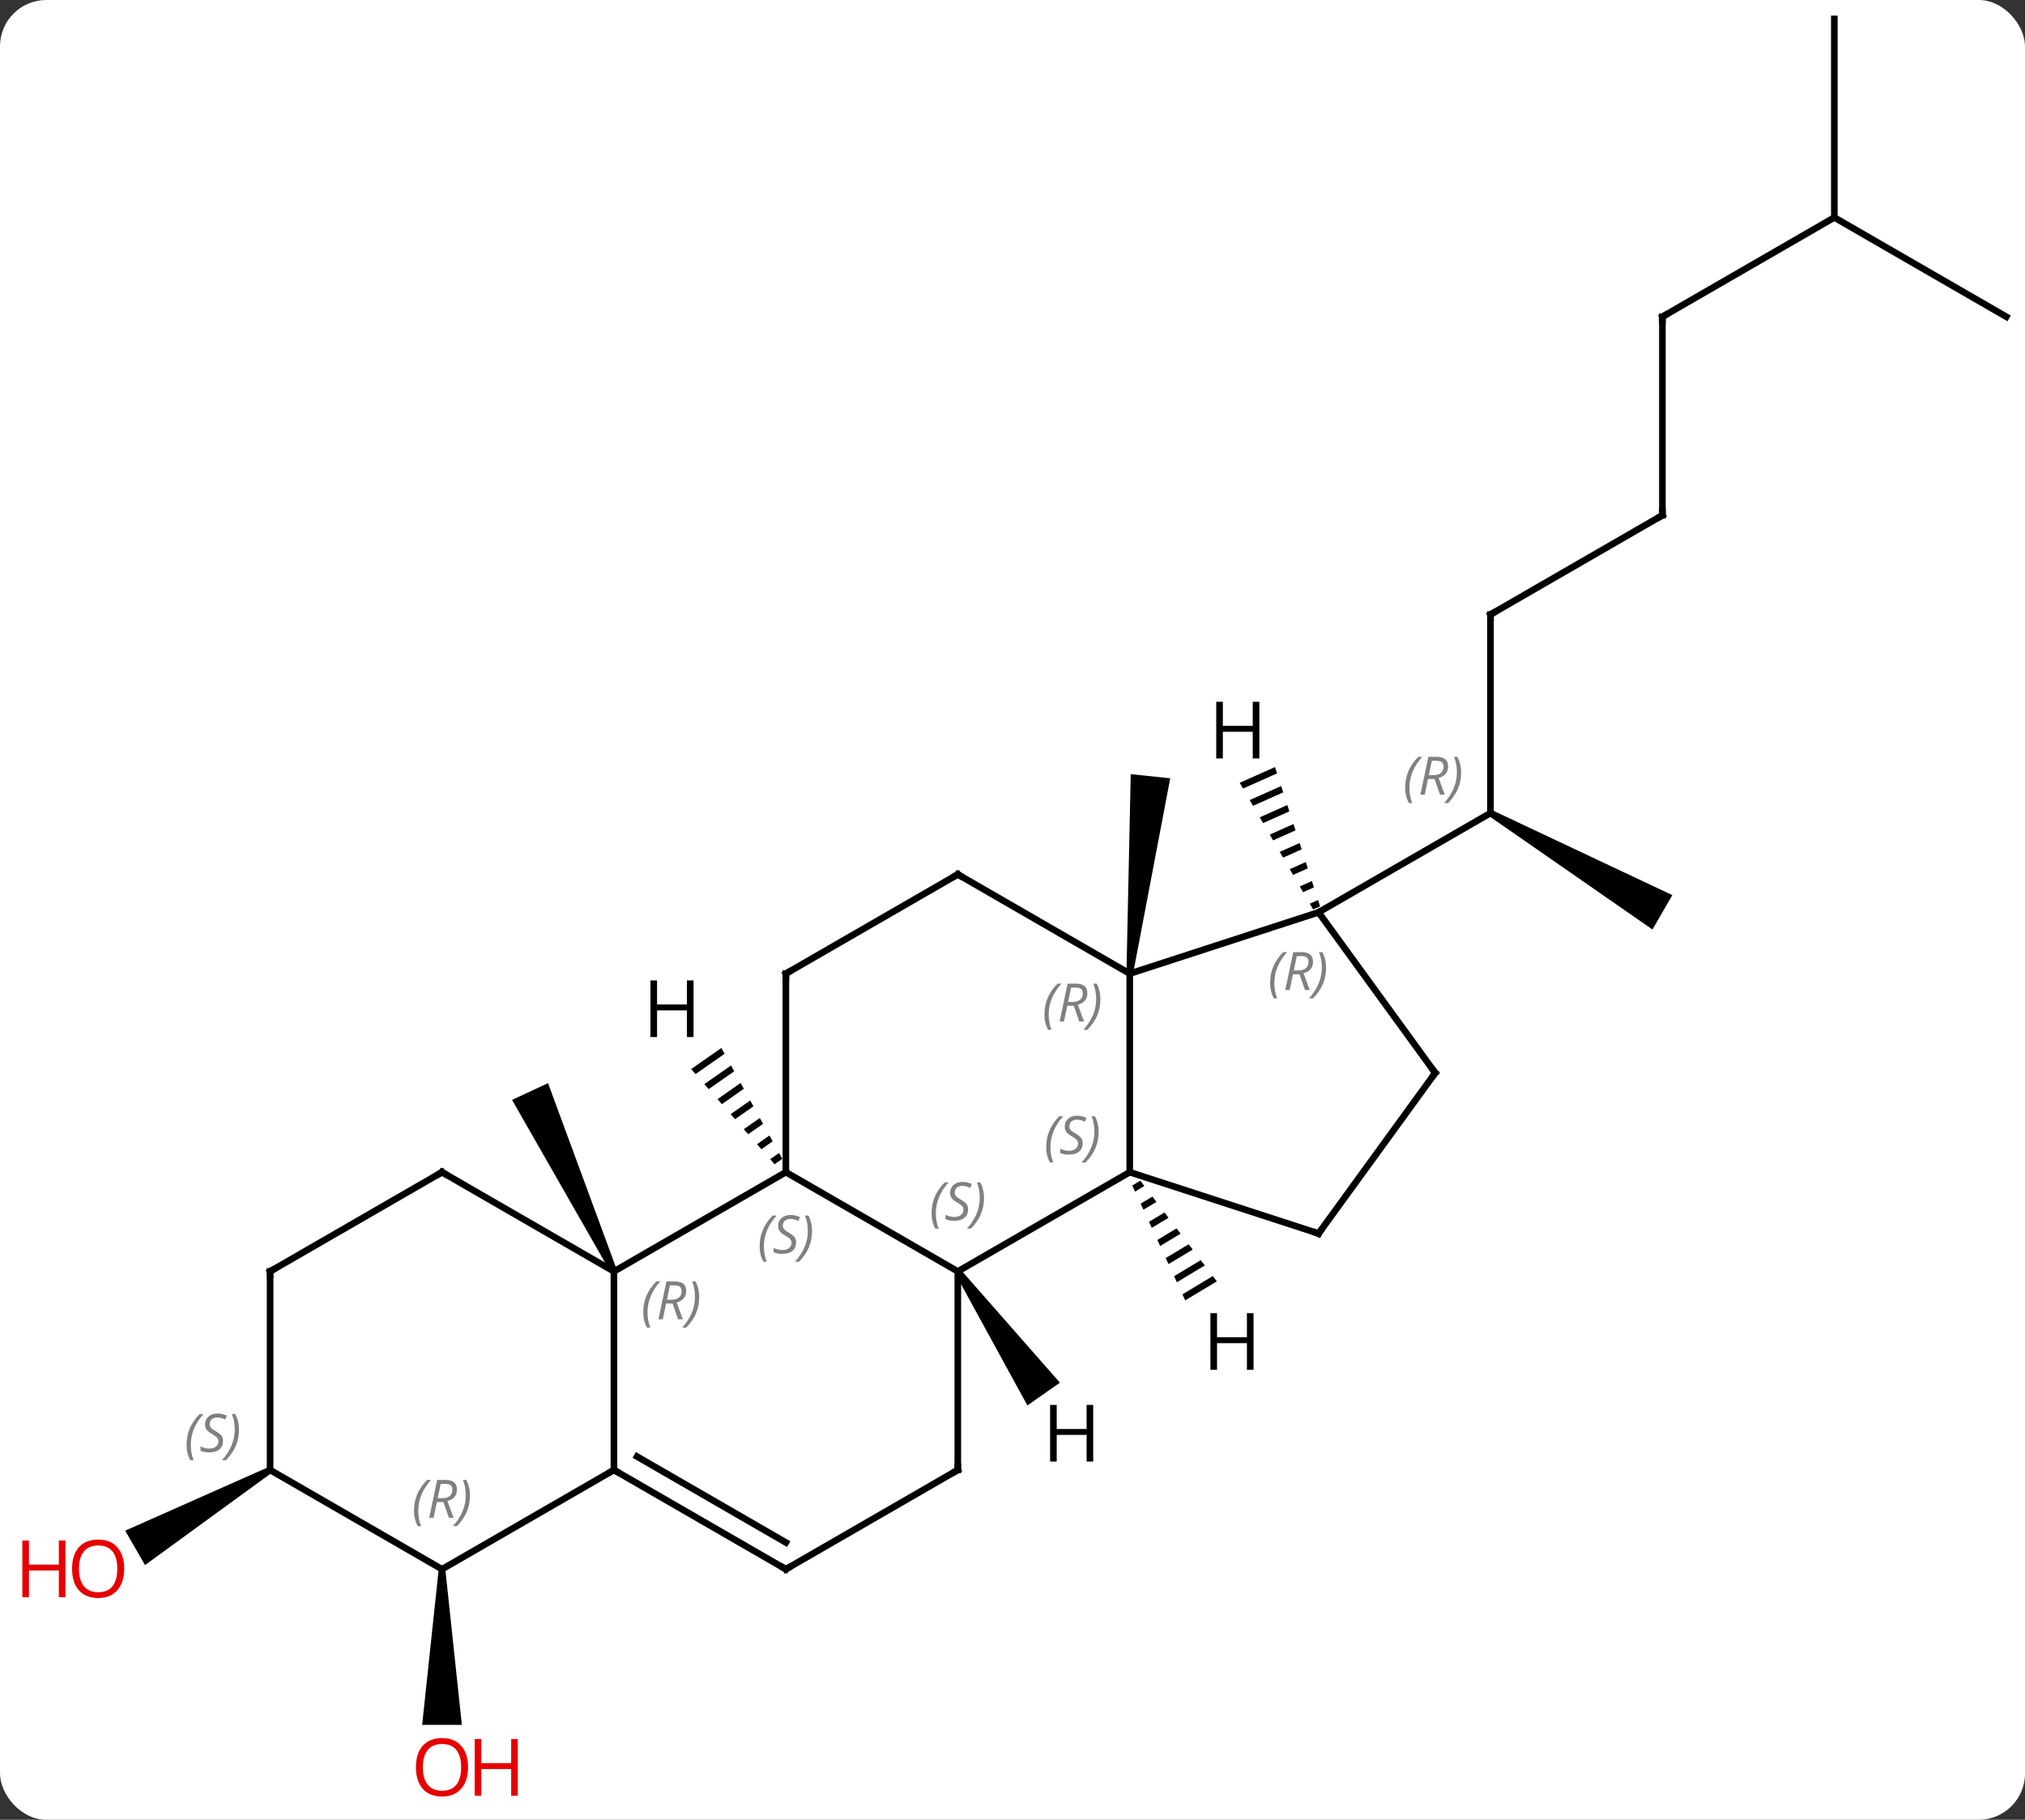 <svg width="306" viewBox="0 0 306 275" style="fill-opacity:1; color-rendering:auto; color-interpolation:auto; text-rendering:auto; stroke:black; stroke-linecap:square; stroke-miterlimit:10; shape-rendering:auto; stroke-opacity:1; fill:black; stroke-dasharray:none; font-weight:normal; stroke-width:1; font-family:'Open Sans'; font-style:normal; stroke-linejoin:miter; font-size:12; stroke-dashoffset:0; image-rendering:auto;" height="275" class="cas-substance-image" xmlns:xlink="http://www.w3.org/1999/xlink" xmlns="http://www.w3.org/2000/svg"><rect x="0" y="0" width="306" height="275" fill="#333333" stroke="none"/><svg class="cas-substance-single-component"><rect y="0" x="0" width="306" stroke="none" ry="7" rx="7" height="275" fill="white" class="cas-substance-group"/><svg y="0" x="0" width="306" viewBox="0 0 306 275" style="fill:black;" height="275" class="cas-substance-single-component-image"><svg><g><g transform="translate(159,135)" style="text-rendering:geometricPrecision; color-rendering:optimizeQuality; color-interpolation:linearRGB; stroke-linecap:butt; image-rendering:optimizeQuality;"><path style="stroke:none;" d="M-65.775 56.924 L-66.681 57.346 L-81.625 31.214 L-76.187 28.678 Z"/><path style="stroke:none;" d="M12.212 12.187 L11.218 12.083 L11.866 -18.014 L17.834 -17.387 Z"/><line y2="-42.135" y1="-12.135" x2="66.228" x1="66.228" style="fill:none;"/><path style="stroke:none;" d="M65.978 -11.702 L66.478 -12.568 L93.708 0.267 L90.708 5.463 Z"/><line y2="2.865" y1="-12.135" x2="40.248" x1="66.228" style="fill:none;"/><line y2="-57.135" y1="-42.135" x2="92.208" x1="66.228" style="fill:none;"/><line y2="-87.135" y1="-57.135" x2="92.208" x1="92.208" style="fill:none;"/><line y2="-102.135" y1="-87.135" x2="118.188" x1="92.208" style="fill:none;"/><line y2="-87.135" y1="-102.135" x2="144.171" x1="118.188" style="fill:none;"/><line y2="-132.135" y1="-102.135" x2="118.188" x1="118.188" style="fill:none;"/><path style="stroke:none;" d="M-92.708 102.135 L-91.708 102.135 L-89.208 125.658 L-95.208 125.658 Z"/><path style="stroke:none;" d="M-118.438 86.702 L-117.938 87.568 L-137.083 101.507 L-140.083 96.311 Z"/><line y2="42.135" y1="57.135" x2="-40.248" x1="-14.265" style="fill:none;"/><line y2="42.135" y1="57.135" x2="11.715" x1="-14.265" style="fill:none;"/><line y2="87.135" y1="57.135" x2="-14.265" x1="-14.265" style="fill:none;"/><line y2="57.135" y1="42.135" x2="-66.228" x1="-40.248" style="fill:none;"/><line y2="12.135" y1="42.135" x2="-40.248" x1="-40.248" style="fill:none;"/><line y2="12.135" y1="42.135" x2="11.715" x1="11.715" style="fill:none;"/><line y2="51.405" y1="42.135" x2="40.248" x1="11.715" style="fill:none;"/><line y2="102.135" y1="87.135" x2="-40.248" x1="-14.265" style="fill:none;"/><line y2="87.135" y1="57.135" x2="-66.228" x1="-66.228" style="fill:none;"/><line y2="42.135" y1="57.135" x2="-92.208" x1="-66.228" style="fill:none;"/><line y2="-2.865" y1="12.135" x2="-14.265" x1="-40.248" style="fill:none;"/><line y2="-2.865" y1="12.135" x2="-14.265" x1="11.715" style="fill:none;"/><line y2="2.865" y1="12.135" x2="40.248" x1="11.715" style="fill:none;"/><line y2="27.135" y1="51.405" x2="57.879" x1="40.248" style="fill:none;"/><line y2="87.135" y1="102.135" x2="-66.228" x1="-40.248" style="fill:none;"/><line y2="85.114" y1="98.094" x2="-62.728" x1="-40.248" style="fill:none;"/><line y2="102.135" y1="87.135" x2="-92.208" x1="-66.228" style="fill:none;"/><line y2="57.135" y1="42.135" x2="-118.188" x1="-92.208" style="fill:none;"/><line y2="27.135" y1="2.865" x2="57.879" x1="40.248" style="fill:none;"/><line y2="87.135" y1="102.135" x2="-118.188" x1="-92.208" style="fill:none;"/><line y2="87.135" y1="57.135" x2="-118.188" x1="-118.188" style="fill:none;"/><path style="stroke:none;" d="M-14.675 57.422 L-13.855 56.848 L1.166 73.946 L-3.749 77.387 Z"/><path style="stroke:none;" d="M-49.99 23.363 L-54.556 26.558 L-54.556 26.558 L-53.893 27.314 L-49.506 24.244 L-49.506 24.244 L-49.99 23.363 ZM-48.537 26.008 L-52.567 28.828 L-52.567 28.828 L-51.904 29.585 L-51.904 29.585 L-48.053 26.89 L-48.537 26.008 ZM-47.084 28.654 L-50.578 31.098 L-49.915 31.855 L-46.6 29.536 L-46.6 29.536 L-47.084 28.654 ZM-45.632 31.299 L-48.589 33.369 L-47.926 34.126 L-47.926 34.126 L-45.147 32.181 L-45.632 31.299 ZM-44.179 33.945 L-46.6 35.639 L-46.6 35.639 L-45.937 36.396 L-45.937 36.396 L-43.694 34.827 L-43.694 34.827 L-44.179 33.945 ZM-42.726 36.591 L-44.611 37.91 L-43.948 38.666 L-43.948 38.666 L-42.241 37.473 L-42.726 36.591 ZM-41.273 39.236 L-42.621 40.18 L-42.621 40.18 L-41.959 40.937 L-41.959 40.937 L-40.788 40.118 L-40.788 40.118 L-41.273 39.236 Z"/><path style="stroke:none;" d="M13.318 43.422 L12.099 44.155 L12.099 44.155 L12.521 45.069 L12.521 45.069 L13.926 44.223 L13.926 44.223 L13.318 43.422 ZM15.143 45.824 L13.363 46.895 L13.363 46.895 L13.784 47.809 L13.784 47.809 L15.752 46.625 L15.752 46.625 L15.143 45.824 ZM16.969 48.226 L14.626 49.635 L14.626 49.635 L15.047 50.548 L17.578 49.027 L16.969 48.226 ZM18.795 50.628 L15.89 52.375 L15.89 52.375 L16.311 53.288 L16.311 53.288 L19.403 51.428 L19.403 51.428 L18.795 50.628 ZM20.62 53.029 L17.153 55.115 L17.153 55.115 L17.574 56.028 L17.574 56.028 L21.229 53.83 L21.229 53.83 L20.62 53.029 ZM22.446 55.431 L18.417 57.855 L18.417 57.855 L18.838 58.768 L18.838 58.768 L23.054 56.232 L23.054 56.232 L22.446 55.431 ZM24.271 57.833 L19.68 60.595 L19.68 60.595 L20.101 61.508 L24.88 58.634 L24.271 57.833 Z"/><path style="stroke:none;" d="M33.673 -19.086 L28.333 -16.709 L28.333 -16.709 L28.837 -15.839 L28.837 -15.839 L33.983 -18.129 L33.983 -18.129 L33.673 -19.086 ZM34.601 -16.215 L29.845 -14.098 L29.845 -14.098 L30.35 -13.228 L34.911 -15.258 L34.601 -16.215 ZM35.53 -13.344 L31.358 -11.488 L31.358 -11.488 L31.862 -10.617 L35.839 -12.387 L35.53 -13.344 ZM36.458 -10.473 L32.871 -8.877 L33.375 -8.007 L36.767 -9.517 L36.458 -10.473 ZM37.386 -7.603 L34.383 -6.266 L34.383 -6.266 L34.887 -5.396 L37.695 -6.646 L37.386 -7.603 ZM38.314 -4.732 L35.896 -3.655 L36.4 -2.785 L36.4 -2.785 L38.624 -3.775 L38.314 -4.732 ZM39.242 -1.861 L37.408 -1.045 L37.912 -0.174 L39.552 -0.904 L39.242 -1.861 ZM40.171 1.01 L38.921 1.566 L39.425 2.436 L40.48 1.967 L40.171 1.01 Z"/></g><g transform="translate(159,135)" style="font-size:8px; fill:gray; text-rendering:geometricPrecision; image-rendering:optimizeQuality; color-rendering:optimizeQuality; font-family:'Open Sans'; font-style:italic; stroke:gray; color-interpolation:linearRGB;"><path style="stroke:none;" d="M53.339 -15.971 Q53.339 -17.299 53.808 -18.424 Q54.277 -19.549 55.308 -20.627 L55.917 -20.627 Q54.949 -19.565 54.464 -18.393 Q53.98 -17.221 53.98 -15.987 Q53.98 -14.659 54.417 -13.643 L53.902 -13.643 Q53.339 -14.674 53.339 -15.971 ZM56.792 -17.284 L56.292 -14.909 L55.636 -14.909 L56.839 -20.627 L58.089 -20.627 Q59.824 -20.627 59.824 -19.19 Q59.824 -17.83 58.386 -17.44 L59.324 -14.909 L58.605 -14.909 L57.777 -17.284 L56.792 -17.284 ZM57.37 -20.034 Q56.98 -18.112 56.917 -17.862 L57.574 -17.862 Q58.324 -17.862 58.73 -18.19 Q59.136 -18.518 59.136 -19.143 Q59.136 -19.612 58.878 -19.823 Q58.62 -20.034 58.027 -20.034 L57.37 -20.034 ZM61.796 -18.284 Q61.796 -16.955 61.32 -15.823 Q60.843 -14.69 59.828 -13.643 L59.218 -13.643 Q61.156 -15.799 61.156 -18.284 Q61.156 -19.612 60.718 -20.627 L61.234 -20.627 Q61.796 -19.565 61.796 -18.284 Z"/></g><g transform="translate(159,135)" style="stroke-linecap:butt; font-size:8px; text-rendering:geometricPrecision; image-rendering:optimizeQuality; color-rendering:optimizeQuality; font-family:'Open Sans'; font-style:italic; color-interpolation:linearRGB; stroke-miterlimit:5;"><path style="fill:none;" d="M66.228 -41.635 L66.228 -42.135 L66.661 -42.385"/><path style="fill:none;" d="M91.775 -56.885 L92.208 -57.135 L92.208 -57.635"/><path style="fill:none;" d="M92.208 -86.635 L92.208 -87.135 L92.641 -87.385"/></g><g transform="translate(159,135)" style="stroke-linecap:butt; fill:rgb(230,0,0); text-rendering:geometricPrecision; color-rendering:optimizeQuality; image-rendering:optimizeQuality; font-family:'Open Sans'; stroke:rgb(230,0,0); color-interpolation:linearRGB; stroke-miterlimit:5;"><path style="stroke:none;" d="M-88.27 132.065 Q-88.27 134.127 -89.31 135.307 Q-90.349 136.487 -92.192 136.487 Q-94.083 136.487 -95.114 135.322 Q-96.145 134.158 -96.145 132.049 Q-96.145 129.955 -95.114 128.807 Q-94.083 127.658 -92.192 127.658 Q-90.333 127.658 -89.302 128.83 Q-88.27 130.002 -88.27 132.065 ZM-95.099 132.065 Q-95.099 133.799 -94.356 134.705 Q-93.614 135.612 -92.192 135.612 Q-90.77 135.612 -90.044 134.713 Q-89.317 133.815 -89.317 132.065 Q-89.317 130.33 -90.044 129.44 Q-90.77 128.549 -92.192 128.549 Q-93.614 128.549 -94.356 129.447 Q-95.099 130.346 -95.099 132.065 Z"/><path style="stroke:none;" d="M-80.755 136.362 L-81.755 136.362 L-81.755 132.33 L-86.27 132.33 L-86.27 136.362 L-87.27 136.362 L-87.27 127.799 L-86.27 127.799 L-86.27 131.44 L-81.755 131.44 L-81.755 127.799 L-80.755 127.799 L-80.755 136.362 Z"/><path style="stroke:none;" d="M-140.233 102.065 Q-140.233 104.127 -141.273 105.307 Q-142.312 106.487 -144.155 106.487 Q-146.046 106.487 -147.077 105.323 Q-148.108 104.158 -148.108 102.049 Q-148.108 99.955 -147.077 98.807 Q-146.046 97.658 -144.155 97.658 Q-142.296 97.658 -141.265 98.83 Q-140.233 100.002 -140.233 102.065 ZM-147.062 102.065 Q-147.062 103.799 -146.319 104.705 Q-145.577 105.612 -144.155 105.612 Q-142.733 105.612 -142.007 104.713 Q-141.28 103.815 -141.28 102.065 Q-141.28 100.33 -142.007 99.44 Q-142.733 98.549 -144.155 98.549 Q-145.577 98.549 -146.319 99.448 Q-147.062 100.346 -147.062 102.065 Z"/><path style="stroke:none;" d="M-149.108 106.362 L-150.108 106.362 L-150.108 102.33 L-154.624 102.33 L-154.624 106.362 L-155.624 106.362 L-155.624 97.799 L-154.624 97.799 L-154.624 101.44 L-150.108 101.44 L-150.108 97.799 L-149.108 97.799 L-149.108 106.362 Z"/></g><g transform="translate(159,135)" style="stroke-linecap:butt; font-size:8px; fill:gray; text-rendering:geometricPrecision; image-rendering:optimizeQuality; color-rendering:optimizeQuality; font-family:'Open Sans'; font-style:italic; stroke:gray; color-interpolation:linearRGB; stroke-miterlimit:5;"><path style="stroke:none;" d="M-18.226 48.338 Q-18.226 47.01 -17.757 45.885 Q-17.289 44.76 -16.257 43.682 L-15.648 43.682 Q-16.617 44.744 -17.101 45.916 Q-17.586 47.088 -17.586 48.322 Q-17.586 49.651 -17.148 50.666 L-17.664 50.666 Q-18.226 49.635 -18.226 48.338 ZM-12.711 47.744 Q-12.711 48.572 -13.257 49.026 Q-13.804 49.479 -14.804 49.479 Q-15.211 49.479 -15.523 49.424 Q-15.836 49.369 -16.117 49.229 L-16.117 48.572 Q-15.492 48.901 -14.789 48.901 Q-14.164 48.901 -13.789 48.604 Q-13.414 48.307 -13.414 47.791 Q-13.414 47.479 -13.617 47.252 Q-13.82 47.026 -14.382 46.697 Q-14.976 46.369 -15.203 46.041 Q-15.429 45.713 -15.429 45.26 Q-15.429 44.526 -14.914 44.065 Q-14.398 43.604 -13.554 43.604 Q-13.179 43.604 -12.843 43.682 Q-12.507 43.76 -12.132 43.932 L-12.398 44.526 Q-12.648 44.369 -12.968 44.283 Q-13.289 44.197 -13.554 44.197 Q-14.086 44.197 -14.406 44.471 Q-14.726 44.744 -14.726 45.213 Q-14.726 45.416 -14.656 45.565 Q-14.586 45.713 -14.445 45.846 Q-14.304 45.979 -13.882 46.229 Q-13.32 46.572 -13.117 46.768 Q-12.914 46.963 -12.812 47.197 Q-12.711 47.432 -12.711 47.744 ZM-10.304 46.026 Q-10.304 47.354 -10.781 48.487 Q-11.257 49.619 -12.273 50.666 L-12.882 50.666 Q-10.945 48.51 -10.945 46.026 Q-10.945 44.697 -11.382 43.682 L-10.867 43.682 Q-10.304 44.744 -10.304 46.026 Z"/><path style="stroke:none;" d="M-44.209 53.338 Q-44.209 52.01 -43.74 50.885 Q-43.271 49.76 -42.24 48.682 L-41.631 48.682 Q-42.599 49.744 -43.084 50.916 Q-43.568 52.088 -43.568 53.322 Q-43.568 54.651 -43.131 55.666 L-43.646 55.666 Q-44.209 54.635 -44.209 53.338 ZM-38.693 52.744 Q-38.693 53.572 -39.24 54.026 Q-39.787 54.479 -40.787 54.479 Q-41.193 54.479 -41.506 54.424 Q-41.818 54.369 -42.099 54.229 L-42.099 53.572 Q-41.474 53.901 -40.771 53.901 Q-40.146 53.901 -39.771 53.604 Q-39.396 53.307 -39.396 52.791 Q-39.396 52.479 -39.599 52.252 Q-39.802 52.026 -40.365 51.697 Q-40.959 51.369 -41.185 51.041 Q-41.412 50.713 -41.412 50.26 Q-41.412 49.526 -40.896 49.065 Q-40.381 48.604 -39.537 48.604 Q-39.162 48.604 -38.826 48.682 Q-38.49 48.76 -38.115 48.932 L-38.381 49.526 Q-38.631 49.369 -38.951 49.283 Q-39.271 49.197 -39.537 49.197 Q-40.068 49.197 -40.388 49.471 Q-40.709 49.744 -40.709 50.213 Q-40.709 50.416 -40.638 50.565 Q-40.568 50.713 -40.427 50.846 Q-40.287 50.979 -39.865 51.229 Q-39.302 51.572 -39.099 51.768 Q-38.896 51.963 -38.795 52.197 Q-38.693 52.432 -38.693 52.744 ZM-36.287 51.026 Q-36.287 52.354 -36.763 53.487 Q-37.24 54.619 -38.256 55.666 L-38.865 55.666 Q-36.927 53.51 -36.927 51.026 Q-36.927 49.697 -37.365 48.682 L-36.849 48.682 Q-36.287 49.744 -36.287 51.026 Z"/><path style="stroke:none;" d="M-0.906 38.338 Q-0.906 37.01 -0.438 35.885 Q0.031 34.76 1.062 33.682 L1.672 33.682 Q0.703 34.744 0.219 35.916 Q-0.266 37.088 -0.266 38.323 Q-0.266 39.651 0.172 40.666 L-0.344 40.666 Q-0.906 39.635 -0.906 38.338 ZM4.609 37.744 Q4.609 38.573 4.062 39.026 Q3.516 39.479 2.516 39.479 Q2.109 39.479 1.797 39.424 Q1.484 39.369 1.203 39.229 L1.203 38.573 Q1.828 38.901 2.531 38.901 Q3.156 38.901 3.531 38.604 Q3.906 38.307 3.906 37.791 Q3.906 37.479 3.703 37.252 Q3.5 37.026 2.938 36.698 Q2.344 36.369 2.117 36.041 Q1.891 35.713 1.891 35.26 Q1.891 34.526 2.406 34.065 Q2.922 33.604 3.766 33.604 Q4.141 33.604 4.477 33.682 Q4.812 33.76 5.188 33.932 L4.922 34.526 Q4.672 34.369 4.352 34.283 Q4.031 34.198 3.766 34.198 Q3.234 34.198 2.914 34.471 Q2.594 34.744 2.594 35.213 Q2.594 35.416 2.664 35.565 Q2.734 35.713 2.875 35.846 Q3.016 35.979 3.438 36.229 Q4 36.573 4.203 36.768 Q4.406 36.963 4.508 37.198 Q4.609 37.432 4.609 37.744 ZM7.016 36.026 Q7.016 37.354 6.539 38.487 Q6.062 39.619 5.047 40.666 L4.438 40.666 Q6.375 38.51 6.375 36.026 Q6.375 34.698 5.938 33.682 L6.453 33.682 Q7.016 34.744 7.016 36.026 Z"/><path style="fill:none; stroke:black;" d="M-14.265 86.635 L-14.265 87.135 L-14.698 87.385"/><path style="stroke:none;" d="M-61.796 63.299 Q-61.796 61.971 -61.328 60.846 Q-60.859 59.721 -59.828 58.643 L-59.218 58.643 Q-60.187 59.705 -60.671 60.877 Q-61.156 62.049 -61.156 63.283 Q-61.156 64.612 -60.718 65.627 L-61.234 65.627 Q-61.796 64.596 -61.796 63.299 ZM-58.343 61.986 L-58.843 64.362 L-59.499 64.362 L-58.296 58.643 L-57.046 58.643 Q-55.312 58.643 -55.312 60.08 Q-55.312 61.44 -56.749 61.83 L-55.812 64.362 L-56.531 64.362 L-57.359 61.986 L-58.343 61.986 ZM-57.765 59.236 Q-58.156 61.158 -58.218 61.408 L-57.562 61.408 Q-56.812 61.408 -56.406 61.08 Q-55.999 60.752 -55.999 60.127 Q-55.999 59.658 -56.257 59.447 Q-56.515 59.236 -57.109 59.236 L-57.765 59.236 ZM-53.339 60.986 Q-53.339 62.315 -53.816 63.447 Q-54.292 64.58 -55.308 65.627 L-55.917 65.627 Q-53.98 63.471 -53.98 60.986 Q-53.98 59.658 -54.417 58.643 L-53.902 58.643 Q-53.339 59.705 -53.339 60.986 Z"/><path style="fill:none; stroke:black;" d="M-40.248 12.635 L-40.248 12.135 L-39.815 11.885"/><path style="stroke:none;" d="M-1.174 18.299 Q-1.174 16.971 -0.705 15.846 Q-0.236 14.721 0.795 13.643 L1.404 13.643 Q0.436 14.705 -0.049 15.877 Q-0.533 17.049 -0.533 18.283 Q-0.533 19.611 -0.096 20.627 L-0.611 20.627 Q-1.174 19.596 -1.174 18.299 ZM2.279 16.986 L1.779 19.361 L1.123 19.361 L2.326 13.643 L3.576 13.643 Q5.311 13.643 5.311 15.08 Q5.311 16.44 3.873 16.83 L4.811 19.361 L4.092 19.361 L3.264 16.986 L2.279 16.986 ZM2.857 14.236 Q2.467 16.158 2.404 16.408 L3.061 16.408 Q3.811 16.408 4.217 16.08 Q4.623 15.752 4.623 15.127 Q4.623 14.658 4.365 14.447 Q4.107 14.236 3.514 14.236 L2.857 14.236 ZM7.283 15.986 Q7.283 17.315 6.807 18.447 Q6.33 19.58 5.314 20.627 L4.705 20.627 Q6.643 18.471 6.643 15.986 Q6.643 14.658 6.205 13.643 L6.721 13.643 Q7.283 14.705 7.283 15.986 Z"/><path style="fill:none; stroke:black;" d="M39.773 51.251 L40.248 51.405 L40.542 51.001"/><path style="fill:none; stroke:black;" d="M-39.815 101.885 L-40.248 102.135 L-40.681 101.885"/><path style="fill:none; stroke:black;" d="M-65.795 87.385 L-66.228 87.135 L-66.661 87.385"/><path style="fill:none; stroke:black;" d="M-91.775 42.385 L-92.208 42.135 L-92.641 42.385"/><path style="fill:none; stroke:black;" d="M-14.698 -2.615 L-14.265 -2.865 L-13.832 -2.615"/><path style="stroke:none;" d="M32.929 13.54 Q32.929 12.211 33.398 11.086 Q33.866 9.961 34.898 8.883 L35.507 8.883 Q34.538 9.946 34.054 11.118 Q33.569 12.29 33.569 13.524 Q33.569 14.852 34.007 15.868 L33.491 15.868 Q32.929 14.836 32.929 13.54 ZM36.382 12.227 L35.882 14.602 L35.226 14.602 L36.429 8.883 L37.679 8.883 Q39.413 8.883 39.413 10.321 Q39.413 11.68 37.976 12.071 L38.913 14.602 L38.194 14.602 L37.366 12.227 L36.382 12.227 ZM36.96 9.477 Q36.569 11.399 36.507 11.649 L37.163 11.649 Q37.913 11.649 38.319 11.321 Q38.726 10.993 38.726 10.368 Q38.726 9.899 38.468 9.688 Q38.21 9.477 37.616 9.477 L36.96 9.477 ZM41.386 11.227 Q41.386 12.555 40.909 13.688 Q40.433 14.821 39.417 15.868 L38.808 15.868 Q40.745 13.711 40.745 11.227 Q40.745 9.899 40.308 8.883 L40.823 8.883 Q41.386 9.946 41.386 11.227 Z"/><path style="fill:none; stroke:black;" d="M57.585 27.54 L57.879 27.135 L57.585 26.73"/><path style="stroke:none;" d="M-96.436 93.299 Q-96.436 91.971 -95.968 90.846 Q-95.499 89.721 -94.468 88.643 L-93.858 88.643 Q-94.827 89.705 -95.311 90.877 Q-95.796 92.049 -95.796 93.283 Q-95.796 94.612 -95.358 95.627 L-95.874 95.627 Q-96.436 94.596 -96.436 93.299 ZM-92.983 91.987 L-93.483 94.362 L-94.14 94.362 L-92.936 88.643 L-91.686 88.643 Q-89.952 88.643 -89.952 90.08 Q-89.952 91.44 -91.39 91.83 L-90.452 94.362 L-91.171 94.362 L-91.999 91.987 L-92.983 91.987 ZM-92.405 89.237 Q-92.796 91.158 -92.858 91.408 L-92.202 91.408 Q-91.452 91.408 -91.046 91.08 Q-90.64 90.752 -90.64 90.127 Q-90.64 89.658 -90.897 89.448 Q-91.155 89.237 -91.749 89.237 L-92.405 89.237 ZM-87.98 90.987 Q-87.98 92.315 -88.456 93.448 Q-88.933 94.58 -89.948 95.627 L-90.558 95.627 Q-88.62 93.471 -88.62 90.987 Q-88.62 89.658 -89.058 88.643 L-88.542 88.643 Q-87.98 89.705 -87.98 90.987 Z"/><path style="fill:none; stroke:black;" d="M-117.755 56.885 L-118.188 57.135 L-118.188 57.635"/><path style="stroke:none;" d="M-130.809 83.338 Q-130.809 82.01 -130.34 80.885 Q-129.872 79.76 -128.84 78.682 L-128.231 78.682 Q-129.2 79.745 -129.684 80.916 Q-130.169 82.088 -130.169 83.323 Q-130.169 84.651 -129.731 85.666 L-130.247 85.666 Q-130.809 84.635 -130.809 83.338 ZM-125.294 82.745 Q-125.294 83.573 -125.841 84.026 Q-126.387 84.479 -127.387 84.479 Q-127.794 84.479 -128.106 84.424 Q-128.419 84.37 -128.7 84.229 L-128.7 83.573 Q-128.075 83.901 -127.372 83.901 Q-126.747 83.901 -126.372 83.604 Q-125.997 83.307 -125.997 82.791 Q-125.997 82.479 -126.2 82.252 Q-126.403 82.026 -126.966 81.698 Q-127.559 81.37 -127.786 81.041 Q-128.012 80.713 -128.012 80.26 Q-128.012 79.526 -127.497 79.065 Q-126.981 78.604 -126.137 78.604 Q-125.762 78.604 -125.427 78.682 Q-125.091 78.76 -124.716 78.932 L-124.981 79.526 Q-125.231 79.37 -125.552 79.284 Q-125.872 79.198 -126.137 79.198 Q-126.669 79.198 -126.989 79.471 Q-127.309 79.745 -127.309 80.213 Q-127.309 80.416 -127.239 80.565 Q-127.169 80.713 -127.028 80.846 Q-126.887 80.979 -126.466 81.229 Q-125.903 81.573 -125.7 81.768 Q-125.497 81.963 -125.395 82.198 Q-125.294 82.432 -125.294 82.745 ZM-122.887 81.026 Q-122.887 82.354 -123.364 83.487 Q-123.841 84.62 -124.856 85.666 L-125.466 85.666 Q-123.528 83.51 -123.528 81.026 Q-123.528 79.698 -123.966 78.682 L-123.45 78.682 Q-122.887 79.745 -122.887 81.026 Z"/></g><g transform="translate(159,135)" style="stroke-linecap:butt; text-rendering:geometricPrecision; color-rendering:optimizeQuality; image-rendering:optimizeQuality; font-family:'Open Sans'; color-interpolation:linearRGB; stroke-miterlimit:5;"><path style="stroke:none;" d="M6.198 85.867 L5.198 85.867 L5.198 81.836 L0.682 81.836 L0.682 85.867 L-0.318 85.867 L-0.318 77.305 L0.682 77.305 L0.682 80.945 L5.198 80.945 L5.198 77.305 L6.198 77.305 L6.198 85.867 Z"/><path style="stroke:none;" d="M-54.195 21.718 L-55.195 21.718 L-55.195 17.687 L-59.711 17.687 L-59.711 21.718 L-60.711 21.718 L-60.711 13.156 L-59.711 13.156 L-59.711 16.796 L-55.195 16.796 L-55.195 13.156 L-54.195 13.156 L-54.195 21.718 Z"/><path style="stroke:none;" d="M30.423 72.007 L29.423 72.007 L29.423 67.976 L24.907 67.976 L24.907 72.007 L23.907 72.007 L23.907 63.445 L24.907 63.445 L24.907 67.085 L29.423 67.085 L29.423 63.445 L30.423 63.445 L30.423 72.007 Z"/><path style="stroke:none;" d="M31.302 -20.387 L30.302 -20.387 L30.302 -24.418 L25.786 -24.418 L25.786 -20.387 L24.786 -20.387 L24.786 -28.949 L25.786 -28.949 L25.786 -25.309 L30.302 -25.309 L30.302 -28.949 L31.302 -28.949 L31.302 -20.387 Z"/></g></g></svg></svg></svg></svg>